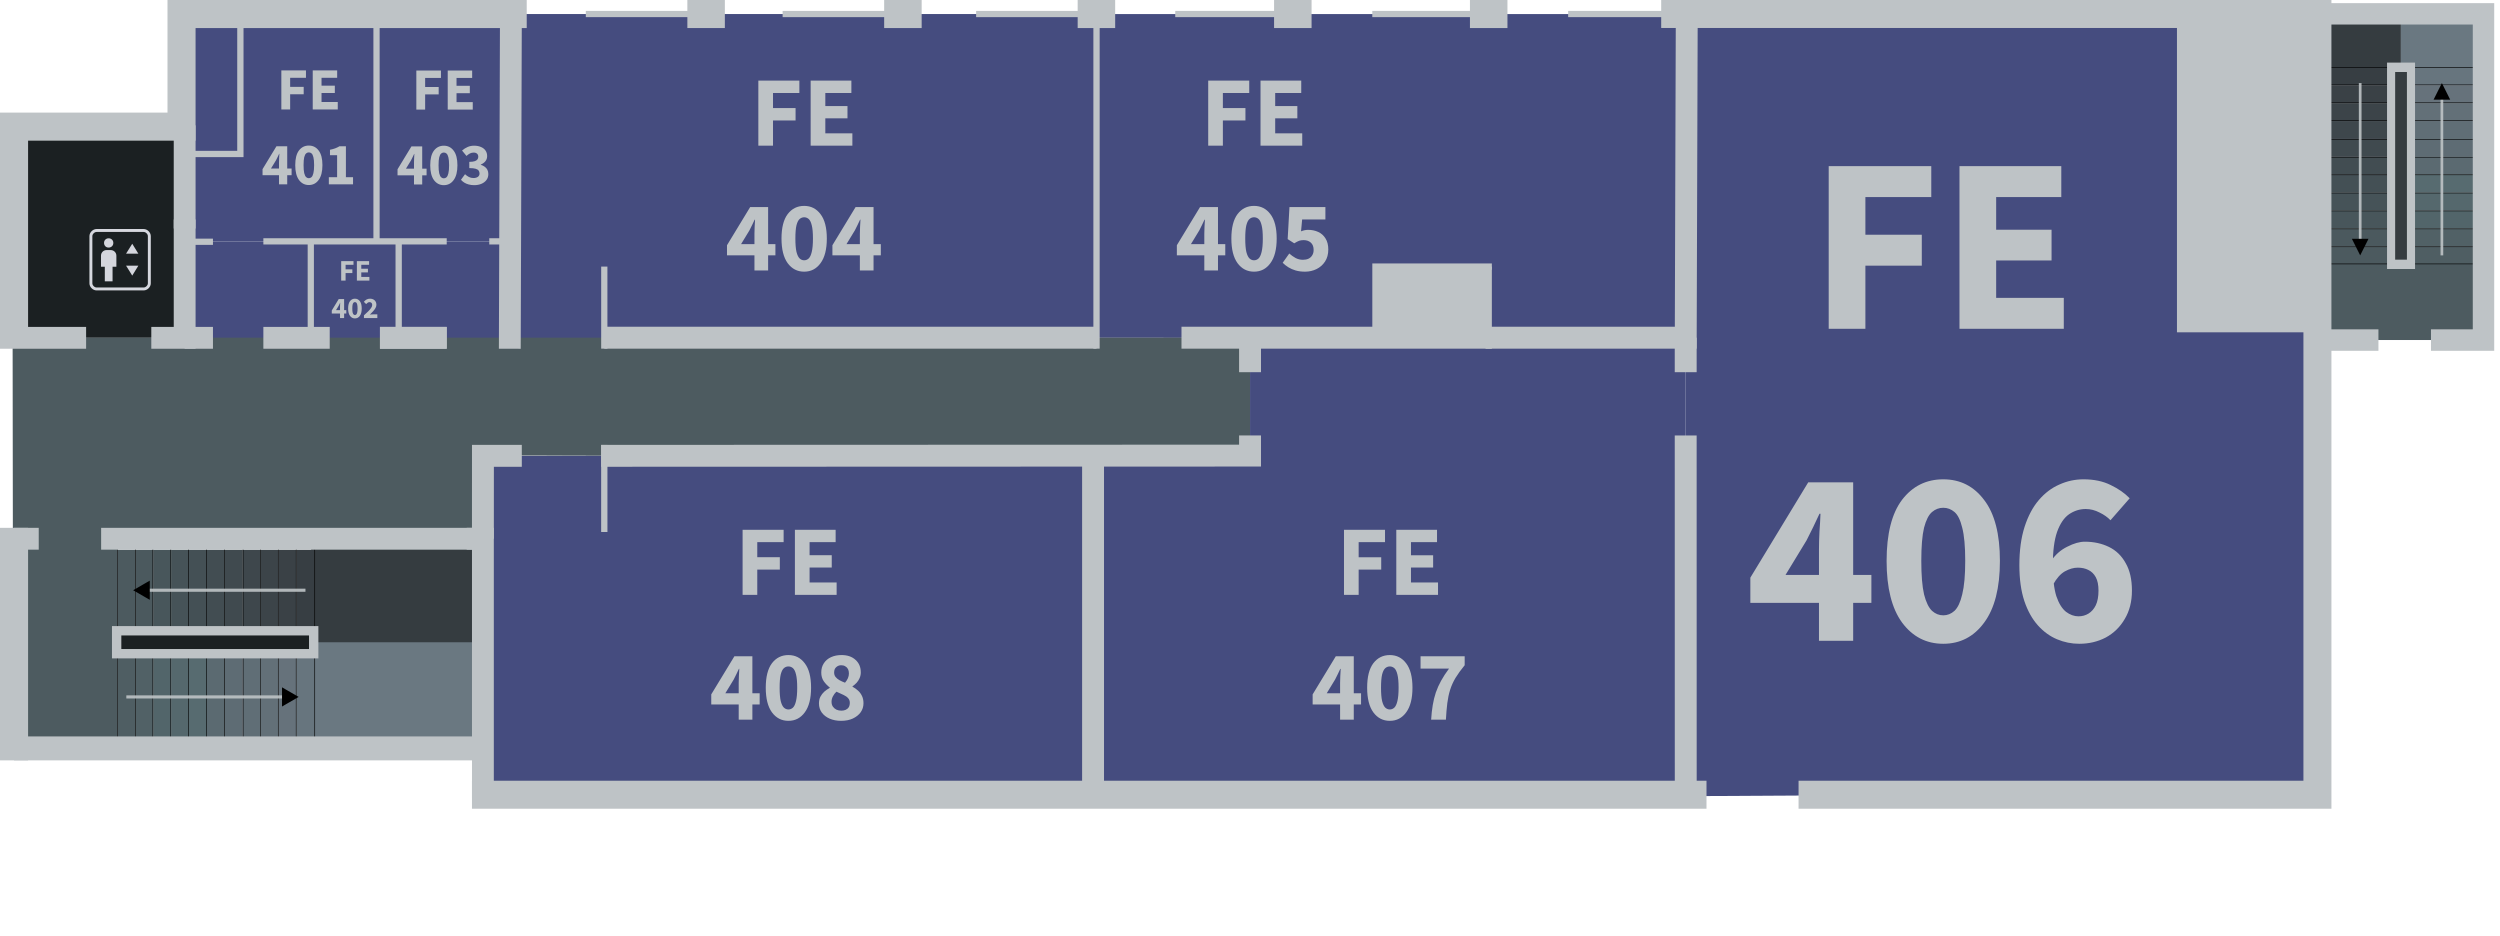 <svg xmlns="http://www.w3.org/2000/svg" xml:space="preserve" id="svg1" width="4007" height="1500" version="1.1" viewBox="0 0 4007 1500">
  <defs id="defs1">
    <linearGradient id="swatch446">
      <stop id="stop446" offset="0" style="stop-color:#4c5a5f;stop-opacity:1"/>
    </linearGradient>
    <marker id="Triangle" markerHeight="1" markerWidth="1" orient="auto-start-reverse" preserveAspectRatio="xMidYMid" refX="0" refY="0" style="overflow:visible" viewBox="0 0 1 1">
      <path id="path597" d="M 5.77,0 -2.88,5 V -5 Z" style="fill:context-stroke;fill-rule:evenodd;stroke:context-stroke;stroke-width:1pt" transform="scale(0.5)"/>
    </marker>
    <marker id="Triangle-7" markerHeight="1" markerWidth="1" orient="auto-start-reverse" preserveAspectRatio="xMidYMid" refX="0" refY="0" style="overflow:visible" viewBox="0 0 1 1">
      <path id="path597-1" d="M 5.77,0 -2.88,5 V -5 Z" style="fill:context-stroke;fill-rule:evenodd;stroke:context-stroke;stroke-width:1pt" transform="scale(0.5)"/>
    </marker>
    <marker id="Triangle-5" markerHeight="1" markerWidth="1" orient="auto-start-reverse" preserveAspectRatio="xMidYMid" refX="0" refY="0" style="overflow:visible" viewBox="0 0 1 1">
      <path id="path597-6" d="M 5.77,0 -2.88,5 V -5 Z" style="fill:context-stroke;fill-rule:evenodd;stroke:context-stroke;stroke-width:1pt" transform="scale(0.5)"/>
    </marker>
    <marker id="Triangle-7-4" markerHeight="1" markerWidth="1" orient="auto-start-reverse" preserveAspectRatio="xMidYMid" refX="0" refY="0" style="overflow:visible" viewBox="0 0 1 1">
      <path id="path597-1-8" d="M 5.77,0 -2.88,5 V -5 Z" style="fill:context-stroke;fill-rule:evenodd;stroke:context-stroke;stroke-width:1pt" transform="scale(0.5)"/>
    </marker>
    <marker id="Triangle-5-3" markerHeight="1" markerWidth="1" orient="auto-start-reverse" preserveAspectRatio="xMidYMid" refX="0" refY="0" style="overflow:visible" viewBox="0 0 1 1">
      <path id="path597-6-0" d="M 5.77,0 -2.88,5 V -5 Z" style="fill:context-stroke;fill-rule:evenodd;stroke:context-stroke;stroke-width:1pt" transform="scale(0.5)"/>
    </marker>
    <marker id="Triangle-7-4-0" markerHeight="1" markerWidth="1" orient="auto-start-reverse" preserveAspectRatio="xMidYMid" refX="0" refY="0" style="overflow:visible" viewBox="0 0 1 1">
      <path id="path597-1-8-4" d="M 5.77,0 -2.88,5 V -5 Z" style="fill:context-stroke;fill-rule:evenodd;stroke:context-stroke;stroke-width:1pt" transform="scale(0.5)"/>
    </marker>
    <marker id="Triangle-5-3-7" markerHeight="1" markerWidth="1" orient="auto-start-reverse" preserveAspectRatio="xMidYMid" refX="0" refY="0" style="overflow:visible" viewBox="0 0 1 1">
      <path id="path597-6-0-6" d="M 5.77,0 -2.88,5 V -5 Z" style="fill:context-stroke;fill-rule:evenodd;stroke:context-stroke;stroke-width:1pt" transform="scale(0.5)"/>
    </marker>
    <marker id="Triangle-7-4-0-5" markerHeight="1" markerWidth="1" orient="auto-start-reverse" preserveAspectRatio="xMidYMid" refX="0" refY="0" style="overflow:visible" viewBox="0 0 1 1">
      <path id="path597-1-8-4-1" d="M 5.77,0 -2.88,5 V -5 Z" style="fill:context-stroke;fill-rule:evenodd;stroke:context-stroke;stroke-width:1pt" transform="scale(0.5)"/>
    </marker>
    <marker id="Triangle-2" markerHeight="1" markerWidth="1" orient="auto-start-reverse" preserveAspectRatio="xMidYMid" refX="0" refY="0" style="overflow:visible" viewBox="0 0 1 1">
      <path id="path597-9" d="M 5.77,0 -2.88,5 V -5 Z" style="fill:context-stroke;fill-rule:evenodd;stroke:context-stroke;stroke-width:1pt" transform="scale(0.5)"/>
    </marker>
    <marker id="Triangle-7-3" markerHeight="1" markerWidth="1" orient="auto-start-reverse" preserveAspectRatio="xMidYMid" refX="0" refY="0" style="overflow:visible" viewBox="0 0 1 1">
      <path id="path597-1-1" d="M 5.77,0 -2.88,5 V -5 Z" style="fill:context-stroke;fill-rule:evenodd;stroke:context-stroke;stroke-width:1pt" transform="scale(0.5)"/>
    </marker>
    <marker id="Triangle-9" markerHeight="1" markerWidth="1" orient="auto-start-reverse" preserveAspectRatio="xMidYMid" refX="0" refY="0" style="overflow:visible" viewBox="0 0 1 1">
      <path id="path597-18" d="M 5.77,0 -2.88,5 V -5 Z" style="fill:context-stroke;fill-rule:evenodd;stroke:context-stroke;stroke-width:1pt" transform="scale(0.5)"/>
    </marker>
    <marker id="Triangle-7-2" markerHeight="1" markerWidth="1" orient="auto-start-reverse" preserveAspectRatio="xMidYMid" refX="0" refY="0" style="overflow:visible" viewBox="0 0 1 1">
      <path id="path597-1-80" d="M 5.77,0 -2.88,5 V -5 Z" style="fill:context-stroke;fill-rule:evenodd;stroke:context-stroke;stroke-width:1pt" transform="scale(0.5)"/>
    </marker>
    <marker id="Triangle-9-2" markerHeight="1" markerWidth="1" orient="auto-start-reverse" preserveAspectRatio="xMidYMid" refX="0" refY="0" style="overflow:visible" viewBox="0 0 1 1">
      <path id="path597-18-5" d="M 5.77,0 -2.88,5 V -5 Z" style="fill:context-stroke;fill-rule:evenodd;stroke:context-stroke;stroke-width:1pt" transform="scale(0.5)"/>
    </marker>
    <marker id="Triangle-7-2-5" markerHeight="1" markerWidth="1" orient="auto-start-reverse" preserveAspectRatio="xMidYMid" refX="0" refY="0" style="overflow:visible" viewBox="0 0 1 1">
      <path id="path597-1-80-1" d="M 5.77,0 -2.88,5 V -5 Z" style="fill:context-stroke;fill-rule:evenodd;stroke:context-stroke;stroke-width:1pt" transform="scale(0.5)"/>
    </marker>
  </defs>
  <g id="floor_4" style="display:inline" transform="translate(186,124)">
    <g id="rooms_4" style="display:inline" transform="matrix(0.984,0,0,0.984,654.526,1425.182)">
      <rect id="rect511" width="277.91" height="343.99" x="-831.31" y="-1368.11" fill="#1b2022"/>
      <rect id="rect512" width="279.84" height="173.84" x="-347.45" y="-696.84" fill="#353c40"/>
      <rect id="rect513" width="319.8" height="37.37" x="-663.2" y="-546.93" fill="#1b2022"/>
      <rect id="rect514" width="228.984" height="514.648" x="2696.831" y="-1556.041" fill="#bec3c6" style="stroke-width:1.021"/>
      <rect id="rect514-7" width="183.488" height="115.984" x="1387.192" y="-1140.151" fill="#bec3c6" style="display:inline;stroke-width:.434"/>
      <path id="path523" fill="#4d5b60" d="m 2925.58,-1153.43 h 265.424 v 132.9 H 2925.58 Z" style="stroke-width:.993"/>
      <path id="path526" fill="#454c7f" d="m -553.401,-1023.603 v -157.648 h 205.49 l -0.04,157.648 z" style="stroke-width:1.002"/>
      <path id="path528" fill="#454c7f" d="m -204.734,-1023.642 v -157.611 h 182.716 l -0.036,157.611 z" style="stroke-width:.944"/>
      <rect id="rect530" width="130.74" height="91.16" x="2925.83" y="-1551.56" fill="#353c40"/>
      <rect id="rect531" width="134.434" height="91.16" x="3056.57" y="-1551.11" fill="#6a7881" style="stroke-width:1.014"/>
      <path id="path532" fill="#6a7881" d="m -358.001,-510.059 v 154.7 h 290.4 v -172.89 h -275.81 v 18.69 z"/>
      <path id="FE408" fill="#454c7f" d="m -67.618,-273.939 1.337,-557.993 c 330.85,0.4 661.687,-3.339 992.524,-5.851 v 563.844" style="display:inline;stroke-width:69.534"/>
      <path id="FE407" fill="#454c7f" d="m 926.243,-273.939 965.381,-3.573 v -746.806 l -709.689,-0.017 v 192.071 H 926.243" style="display:inline;stroke-width:48.586"/>
      <path id="FE406" fill="#454c7f" d="m 1891.624,-277.512 1028.917,-5.962 v -754.75 h -223.674 v -513.327 l -805.243,-0.556" style="display:inline;stroke-width:96.426"/>
      <path id="FE405" fill="#454c7f" d="m 931.07,-1024.167 v -527.34 h 960.553 c -0.102,175.73 -0.311,351.459 0,527.188 l -320.944,0.152 v -115.984 h -183.489 l -0.956,116.311 z" style="display:inline;stroke-width:50.475"/>
      <rect id="FE404" width="953.829" height="527.976" x="-21.955" y="-1551.509" fill="#454c7f" style="display:inline;stroke-width:50.115"/>
      <path id="FE403" fill="#454c7f" d="m -241.39,-1181.251 v -369.862 h 219.37 v 369.862 z" style="display:inline"/>
      <path id="FE402" fill="#454c7f" d="m -347.949,-1023.603 v -157.65 h 143.215 l -0.028,157.65 z" style="display:inline;stroke-width:.836"/>
      <path id="FE401" fill="#454c7f" d="M -553.4,-1181.251 V -1551.56 l 312.01,0.45 v 369.859 z" style="display:inline"/>
      <path id="FE400" fill="#4d5b60" d="m -833.639,-1024.324 0.82,669.024 h 169.716 v -341.492 l 597.695,-0.41 v -135.285 l 240.226,0.41 1007.117,-0.205 v -192.054 l -1556.029,0.012" style="display:inline;stroke-width:40.995"/>
    </g>
    <g id="g581" style="display:inline" transform="matrix(0.984,0,0,0.984,-2895.33,902.652)">
      <g id="g141-1-3-9" style="display:inline" transform="translate(-0.856,4.092)">
        <g id="g139-6-0-9" transform="rotate(180,3105.908,87.763)">
          <rect id="rect21-8-1-5" width="132.121" height="29.179" x="-614.643" y="3390.203" style="font-variation-settings:&quot;wdth&quot;70,&quot;wght&quot;600;display:inline;fill:#4f5e63;fill-opacity:1;stroke-width:5.622;stroke-dasharray:none" transform="rotate(-90,-306.905,-153.915)"/>
          <rect id="rect11-3-2-9" width="132.121" height="29.179" x="-614.643" y="3098.413" style="font-variation-settings:&quot;wdth&quot;70,&quot;wght&quot;600;display:inline;fill:#67757e;fill-opacity:1;stroke-width:5.622;stroke-dasharray:none" transform="rotate(-90,-306.905,-153.915)"/>
          <rect id="rect12-1-9-2" width="132.121" height="29.179" x="-614.643" y="3127.592" style="font-variation-settings:&quot;wdth&quot;70,&quot;wght&quot;600;display:inline;fill:#66727b;fill-opacity:1;stroke-width:5.622;stroke-dasharray:none" transform="rotate(-90,-306.905,-153.915)"/>
          <rect id="rect13-4-0-6" width="132.121" height="29.179" x="-614.643" y="3156.771" style="font-variation-settings:&quot;wdth&quot;70,&quot;wght&quot;600;display:inline;fill:#637078;fill-opacity:1;stroke-width:5.622;stroke-dasharray:none" transform="rotate(-90,-306.905,-153.915)"/>
          <rect id="rect14-8-3-5" width="132.121" height="29.179" x="-614.643" y="3185.95" style="font-variation-settings:&quot;wdth&quot;70,&quot;wght&quot;600;display:inline;fill:#606e76;fill-opacity:1;stroke-width:5.622;stroke-dasharray:none" transform="rotate(-90,-306.905,-153.915)"/>
          <rect id="rect15-4-8-3" width="132.121" height="29.179" x="-614.643" y="3215.129" style="font-variation-settings:&quot;wdth&quot;70,&quot;wght&quot;600;display:inline;fill:#5e6c74;fill-opacity:1;stroke-width:5.622;stroke-dasharray:none" transform="rotate(-90,-306.905,-153.915)"/>
          <rect id="rect16-9-8-2" width="132.121" height="29.179" x="-614.643" y="3244.308" style="font-variation-settings:&quot;wdth&quot;70,&quot;wght&quot;600;display:inline;fill:#5b6a71;fill-opacity:1;stroke-width:5.622;stroke-dasharray:none" transform="rotate(-90,-306.905,-153.915)"/>
          <rect id="rect17-2-5-4" width="132.121" height="29.179" x="-614.643" y="3273.487" style="font-variation-settings:&quot;wdth&quot;70,&quot;wght&quot;600;display:inline;fill:#576b70;fill-opacity:1;stroke-width:5.622;stroke-dasharray:none" transform="rotate(-90,-306.905,-153.915)"/>
          <rect id="rect18-0-7-4" width="132.121" height="29.179" x="-614.643" y="3302.666" style="font-variation-settings:&quot;wdth&quot;70,&quot;wght&quot;600;display:inline;fill:#55686d;fill-opacity:1;stroke-width:5.622;stroke-dasharray:none" transform="rotate(-90,-306.905,-153.915)"/>
          <rect id="rect19-7-7-4" width="132.121" height="29.179" x="-614.643" y="3331.845" style="font-variation-settings:&quot;wdth&quot;70,&quot;wght&quot;600;display:inline;fill:#52656a;fill-opacity:1;stroke-width:5.622;stroke-dasharray:none" transform="rotate(-90,-306.905,-153.915)"/>
          <rect id="rect20-0-0-2" width="132.121" height="29.179" x="-614.643" y="3361.024" style="font-variation-settings:&quot;wdth&quot;70,&quot;wght&quot;600;display:inline;fill:#516166;fill-opacity:1;stroke-width:5.622;stroke-dasharray:none" transform="rotate(-90,-306.905,-153.915)"/>
          <rect id="rect1137-0-9-7-93-9-9-6-2-8-6-8-7" width="139.289" height="1.016" x="-160.991" y="2945.423" style="font-variation-settings:&quot;wdth&quot;70,&quot;wght&quot;600;display:inline;fill:#000;fill-opacity:1;stroke-width:1.077;stroke-dasharray:none" transform="rotate(90,3018.145,3193.671)"/>
          <rect id="rect1137-0-9-7-93-9-9-6-2-8-9-0-9-9" width="139.289" height="1.016" x="-160.991" y="2974.602" style="font-variation-settings:&quot;wdth&quot;70,&quot;wght&quot;600;display:inline;fill:#000;fill-opacity:1;stroke-width:1.077;stroke-dasharray:none" transform="rotate(90,3018.145,3193.671)"/>
          <rect id="rect1137-0-9-7-93-9-9-6-2-8-9-7-7-3-2" width="139.289" height="1.016" x="18.118" y="-3209.05" style="font-variation-settings:&quot;wdth&quot;70,&quot;wght&quot;600;display:inline;fill:#000;fill-opacity:1;stroke-width:1.077;stroke-dasharray:none" transform="rotate(90)"/>
          <rect id="rect1137-0-9-7-93-9-9-6-2-8-9-7-0-0-0-3" width="139.289" height="1.016" x="14.534" y="-3179.871" style="font-variation-settings:&quot;wdth&quot;70,&quot;wght&quot;600;display:inline;fill:#000;fill-opacity:1;stroke-width:1.077;stroke-dasharray:none" transform="rotate(90)"/>
          <rect id="rect1137-0-9-7-93-9-9-6-2-8-9-7-0-5-5-7-7" width="139.289" height="1.016" x="18.118" y="-3150.692" style="font-variation-settings:&quot;wdth&quot;70,&quot;wght&quot;600;display:inline;fill:#000;fill-opacity:1;stroke-width:1.077;stroke-dasharray:none" transform="rotate(90)"/>
          <rect id="rect1137-0-9-7-93-9-9-6-2-8-9-7-0-5-7-67-4-3" width="139.289" height="1.016" x="14.534" y="-3121.513" style="font-variation-settings:&quot;wdth&quot;70,&quot;wght&quot;600;display:inline;fill:#000;fill-opacity:1;stroke-width:1.077;stroke-dasharray:none" transform="rotate(90)"/>
          <rect id="rect1137-0-9-7-93-9-9-6-2-8-9-7-0-5-7-5-3-7-1" width="139.289" height="1.016" x="14.534" y="-3092.334" style="font-variation-settings:&quot;wdth&quot;70,&quot;wght&quot;600;display:inline;fill:#000;fill-opacity:1;stroke-width:1.077;stroke-dasharray:none" transform="rotate(90)"/>
          <rect id="rect1137-0-9-7-93-9-9-6-2-8-9-7-0-5-7-5-2-8-8-5" width="139.289" height="1.016" x="18.118" y="-3062.139" style="font-variation-settings:&quot;wdth&quot;70,&quot;wght&quot;600;display:inline;fill:#000;fill-opacity:1;stroke-width:1.077;stroke-dasharray:none" transform="rotate(90)"/>
          <rect id="rect1137-0-9-7-93-9-9-6-2-8-9-7-0-5-7-5-2-2-4-3-7" width="139.289" height="1.016" x="18.118" y="-3033.976" style="font-variation-settings:&quot;wdth&quot;70,&quot;wght&quot;600;display:inline;fill:#000;fill-opacity:1;stroke-width:1.077;stroke-dasharray:none" transform="rotate(90)"/>
          <rect id="rect1137-0-9-7-93-9-9-6-2-8-9-7-0-5-7-5-2-2-1-9-7-8" width="139.289" height="1.016" x="14.534" y="-3004.797" style="font-variation-settings:&quot;wdth&quot;70,&quot;wght&quot;600;display:inline;fill:#000;fill-opacity:1;stroke-width:1.077;stroke-dasharray:none" transform="rotate(90)"/>
          <rect id="rect1137-0-9-7-93-9-9-6-2-8-9-7-0-5-7-5-2-2-1-6-2-1-5" width="139.289" height="1.016" x="18.118" y="-2975.618" style="font-variation-settings:&quot;wdth&quot;70,&quot;wght&quot;600;display:inline;fill:#000;fill-opacity:1;stroke-width:1.077;stroke-dasharray:none" transform="rotate(90)"/>
          <rect id="rect1137-0-9-7-93-9-9-6-2-8-9-7-0-5-7-5-2-2-1-6-0-6-0-8" width="139.289" height="1.016" x="18.118" y="-2945.423" style="font-variation-settings:&quot;wdth&quot;70,&quot;wght&quot;600;display:inline;fill:#000;fill-opacity:1;stroke-width:1.077;stroke-dasharray:none" transform="rotate(90)"/>
        </g>
        <g id="g139-8-5-0-3" style="display:inline" transform="rotate(180,3105.907,0.865)">
          <rect id="rect21-3-7-8-2" width="132.121" height="29.179" x="-614.643" y="3390.203" style="font-variation-settings:&quot;wdth&quot;70,&quot;wght&quot;600;display:inline;fill:#4c5a5f;fill-opacity:1;stroke-width:5.622;stroke-dasharray:none" transform="rotate(-90,-306.905,-153.915)"/>
          <rect id="rect11-2-7-3-4" width="132.121" height="29.179" x="-614.643" y="3098.413" style="font-variation-settings:&quot;wdth&quot;70,&quot;wght&quot;600;display:inline;fill:#373e43;fill-opacity:1;stroke-width:5.622;stroke-dasharray:none" transform="rotate(-90,-306.905,-153.915)"/>
          <rect id="rect12-3-4-4-1" width="132.121" height="29.179" x="-614.643" y="3127.592" style="font-variation-settings:&quot;wdth&quot;70,&quot;wght&quot;600;display:inline;fill:#3a4146;fill-opacity:1;stroke-width:5.622;stroke-dasharray:none" transform="rotate(-90,-306.905,-153.915)"/>
          <rect id="rect13-8-5-5-1" width="132.121" height="29.179" x="-614.643" y="3156.771" style="font-variation-settings:&quot;wdth&quot;70,&quot;wght&quot;600;display:inline;fill:#3c4449;fill-opacity:1;stroke-width:5.622;stroke-dasharray:none" transform="rotate(-90,-306.905,-153.915)"/>
          <rect id="rect14-2-7-0-5" width="132.121" height="29.179" x="-614.643" y="3185.95" style="font-variation-settings:&quot;wdth&quot;70,&quot;wght&quot;600;display:inline;fill:#3e474c;fill-opacity:1;stroke-width:5.622;stroke-dasharray:none" transform="rotate(-90,-306.905,-153.915)"/>
          <rect id="rect15-6-9-1-9" width="132.121" height="29.179" x="-614.643" y="3215.129" style="font-variation-settings:&quot;wdth&quot;70,&quot;wght&quot;600;display:inline;fill:#404a4f;fill-opacity:1;stroke-width:5.622;stroke-dasharray:none" transform="rotate(-90,-306.905,-153.915)"/>
          <rect id="rect16-4-8-4-5" width="132.121" height="29.179" x="-614.643" y="3244.308" style="font-variation-settings:&quot;wdth&quot;70,&quot;wght&quot;600;display:inline;fill:#424d52;fill-opacity:1;stroke-width:5.622;stroke-dasharray:none" transform="rotate(-90,-306.905,-153.915)"/>
          <rect id="rect17-1-3-5-1" width="132.121" height="29.179" x="-614.643" y="3273.487" style="font-variation-settings:&quot;wdth&quot;70,&quot;wght&quot;600;display:inline;fill:#445055;fill-opacity:1;stroke-width:5.622;stroke-dasharray:none" transform="rotate(-90,-306.905,-153.915)"/>
          <rect id="rect18-3-0-6-0" width="132.121" height="29.179" x="-614.643" y="3302.666" style="font-variation-settings:&quot;wdth&quot;70,&quot;wght&quot;600;display:inline;fill:#465358;fill-opacity:1;stroke-width:5.622;stroke-dasharray:none" transform="rotate(-90,-306.905,-153.915)"/>
          <rect id="rect19-3-2-2-6" width="132.121" height="29.179" x="-614.643" y="3331.845" style="font-variation-settings:&quot;wdth&quot;70,&quot;wght&quot;600;display:inline;fill:#48565b;fill-opacity:1;stroke-width:5.622;stroke-dasharray:none" transform="rotate(-90,-306.905,-153.915)"/>
          <rect id="rect20-3-2-0-4" width="132.121" height="29.179" x="-614.643" y="3361.024" style="font-variation-settings:&quot;wdth&quot;70,&quot;wght&quot;600;display:inline;fill:#4b595e;fill-opacity:1;stroke-width:5.622;stroke-dasharray:none" transform="rotate(-90,-306.905,-153.915)"/>
          <rect id="rect1137-0-9-7-93-9-9-6-2-8-0-3-3-5" width="139.289" height="1.016" x="18.118" y="-3266.392" style="font-variation-settings:&quot;wdth&quot;70,&quot;wght&quot;600;display:inline;fill:#000;fill-opacity:1;stroke-width:1.077;stroke-dasharray:none" transform="rotate(90)"/>
          <rect id="rect1137-0-9-7-93-9-9-6-2-8-9-5-6-5-3" width="139.289" height="1.016" x="18.118" y="-3237.213" style="font-variation-settings:&quot;wdth&quot;70,&quot;wght&quot;600;display:inline;fill:#000;fill-opacity:1;stroke-width:1.077;stroke-dasharray:none" transform="rotate(90)"/>
          <rect id="rect1137-0-9-7-93-9-9-6-2-8-9-7-3-7-6-0" width="139.289" height="1.016" x="21.703" y="-3209.05" style="font-variation-settings:&quot;wdth&quot;70,&quot;wght&quot;600;display:inline;fill:#000;fill-opacity:1;stroke-width:1.077;stroke-dasharray:none" transform="rotate(90)"/>
          <rect id="rect1137-0-9-7-93-9-9-6-2-8-9-7-0-1-1-6-8" width="139.289" height="1.016" x="18.118" y="-3179.871" style="font-variation-settings:&quot;wdth&quot;70,&quot;wght&quot;600;display:inline;fill:#000;fill-opacity:1;stroke-width:1.077;stroke-dasharray:none" transform="rotate(90)"/>
          <rect id="rect1137-0-9-7-93-9-9-6-2-8-9-7-0-5-0-5-6-9" width="139.289" height="1.016" x="21.703" y="-3150.692" style="font-variation-settings:&quot;wdth&quot;70,&quot;wght&quot;600;display:inline;fill:#000;fill-opacity:1;stroke-width:1.077;stroke-dasharray:none" transform="rotate(90)"/>
          <rect id="rect1137-0-9-7-93-9-9-6-2-8-9-7-0-5-7-6-5-7-1" width="139.289" height="1.016" x="18.118" y="-3121.513" style="font-variation-settings:&quot;wdth&quot;70,&quot;wght&quot;600;display:inline;fill:#000;fill-opacity:1;stroke-width:1.077;stroke-dasharray:none" transform="rotate(90)"/>
          <rect id="rect1137-0-9-7-93-9-9-6-2-8-9-7-0-5-7-5-7-4-6-3" width="139.289" height="1.016" x="18.118" y="-3092.334" style="font-variation-settings:&quot;wdth&quot;70,&quot;wght&quot;600;display:inline;fill:#000;fill-opacity:1;stroke-width:1.077;stroke-dasharray:none" transform="rotate(90)"/>
          <rect id="rect1137-0-9-7-93-9-9-6-2-8-9-7-0-5-7-5-2-5-0-7-4" width="139.289" height="1.016" x="21.703" y="-3062.139" style="font-variation-settings:&quot;wdth&quot;70,&quot;wght&quot;600;display:inline;fill:#000;fill-opacity:1;stroke-width:1.077;stroke-dasharray:none" transform="rotate(90)"/>
          <rect id="rect1137-0-9-7-93-9-9-6-2-8-9-7-0-5-7-5-2-2-0-2-7-7" width="139.289" height="1.016" x="21.703" y="-3033.976" style="font-variation-settings:&quot;wdth&quot;70,&quot;wght&quot;600;display:inline;fill:#000;fill-opacity:1;stroke-width:1.077;stroke-dasharray:none" transform="rotate(90)"/>
          <rect id="rect1137-0-9-7-93-9-9-6-2-8-9-7-0-5-7-5-2-2-1-0-6-1-4" width="139.289" height="1.016" x="18.118" y="-3004.797" style="font-variation-settings:&quot;wdth&quot;70,&quot;wght&quot;600;display:inline;fill:#000;fill-opacity:1;stroke-width:1.077;stroke-dasharray:none" transform="rotate(90)"/>
          <rect id="rect1137-0-9-7-93-9-9-6-2-8-9-7-0-5-7-5-2-2-1-6-4-0-9-6" width="139.289" height="1.016" x="21.702" y="-2975.618" style="font-variation-settings:&quot;wdth&quot;70,&quot;wght&quot;600;display:inline;fill:#000;fill-opacity:1;stroke-width:1.077;stroke-dasharray:none" transform="rotate(90)"/>
          <rect id="rect1137-0-9-7-93-9-9-6-2-8-9-7-0-5-7-5-2-2-1-6-0-5-6-1-3" width="139.289" height="1.016" x="21.702" y="-2945.423" style="font-variation-settings:&quot;wdth&quot;70,&quot;wght&quot;600;display:inline;fill:#000;fill-opacity:1;stroke-width:1.077;stroke-dasharray:none" transform="rotate(90)"/>
        </g>
        <path id="path44-1-6-6" d="m 2960.013,87.763 262.611,6e-5" style="font-variation-settings:&quot;wdth&quot;70,&quot;wght&quot;600;display:inline;opacity:.9;fill:none;fill-opacity:1;stroke:#bec3c6;stroke-width:5.082;stroke-dasharray:none;stroke-opacity:1;marker-end:url(#Triangle-5-3-7)"/>
        <path id="path44-4-1-2-5" d="M 3251.802,-86.033 H 2989.191" style="font-variation-settings:&quot;wdth&quot;70,&quot;wght&quot;600;display:inline;opacity:.9;fill:none;fill-opacity:1;stroke:#bec3c6;stroke-width:5.082;stroke-dasharray:none;stroke-opacity:1;marker-end:url(#Triangle-7-4-0-5)"/>
      </g>
      <g id="g163-84-1" style="display:inline" transform="matrix(0,-1,0.867,0,6665.458,2332.664)">
        <g id="g151-8-5" style="display:inline" transform="rotate(180,3105.908,87.763)">
          <rect id="rect141-6-1" width="132.121" height="29.179" x="-614.643" y="3390.203" style="font-variation-settings:&quot;wdth&quot;70,&quot;wght&quot;600;display:inline;fill:#4f5e63;fill-opacity:1;stroke-width:5.622;stroke-dasharray:none" transform="rotate(-90,-306.905,-153.915)"/>
          <rect id="rect142-0-7" width="132.121" height="29.179" x="-614.643" y="3098.413" style="font-variation-settings:&quot;wdth&quot;70,&quot;wght&quot;600;display:inline;fill:#67757e;fill-opacity:1;stroke-width:5.622;stroke-dasharray:none" transform="rotate(-90,-306.905,-153.915)"/>
          <rect id="rect143-9-6" width="132.121" height="29.179" x="-614.643" y="3127.592" style="font-variation-settings:&quot;wdth&quot;70,&quot;wght&quot;600;display:inline;fill:#66727b;fill-opacity:1;stroke-width:5.622;stroke-dasharray:none" transform="rotate(-90,-306.905,-153.915)"/>
          <rect id="rect144-3-0" width="132.121" height="29.179" x="-614.643" y="3156.771" style="font-variation-settings:&quot;wdth&quot;70,&quot;wght&quot;600;display:inline;fill:#637078;fill-opacity:1;stroke-width:5.622;stroke-dasharray:none" transform="rotate(-90,-306.905,-153.915)"/>
          <rect id="rect145-0-0" width="132.121" height="29.179" x="-614.643" y="3185.95" style="font-variation-settings:&quot;wdth&quot;70,&quot;wght&quot;600;display:inline;fill:#606e76;fill-opacity:1;stroke-width:5.622;stroke-dasharray:none" transform="rotate(-90,-306.905,-153.915)"/>
          <rect id="rect146-0-2" width="132.121" height="29.179" x="-614.643" y="3215.129" style="font-variation-settings:&quot;wdth&quot;70,&quot;wght&quot;600;display:inline;fill:#5e6c74;fill-opacity:1;stroke-width:5.622;stroke-dasharray:none" transform="rotate(-90,-306.905,-153.915)"/>
          <rect id="rect147-87-4" width="132.121" height="29.179" x="-614.643" y="3244.308" style="font-variation-settings:&quot;wdth&quot;70,&quot;wght&quot;600;display:inline;fill:#5b6a71;fill-opacity:1;stroke-width:5.622;stroke-dasharray:none" transform="rotate(-90,-306.905,-153.915)"/>
          <rect id="rect148-6-3" width="132.121" height="29.179" x="-614.643" y="3273.487" style="font-variation-settings:&quot;wdth&quot;70,&quot;wght&quot;600;display:inline;fill:#576b70;fill-opacity:1;stroke-width:5.622;stroke-dasharray:none" transform="rotate(-90,-306.905,-153.915)"/>
          <rect id="rect149-3-3" width="132.121" height="29.179" x="-614.643" y="3302.666" style="font-variation-settings:&quot;wdth&quot;70,&quot;wght&quot;600;display:inline;fill:#55686d;fill-opacity:1;stroke-width:5.622;stroke-dasharray:none" transform="rotate(-90,-306.905,-153.915)"/>
          <rect id="rect150-5-6" width="132.121" height="29.179" x="-614.643" y="3331.845" style="font-variation-settings:&quot;wdth&quot;70,&quot;wght&quot;600;display:inline;fill:#52656a;fill-opacity:1;stroke-width:5.622;stroke-dasharray:none" transform="rotate(-90,-306.905,-153.915)"/>
          <rect id="rect151-6-2" width="132.121" height="29.179" x="-614.643" y="3361.024" style="font-variation-settings:&quot;wdth&quot;70,&quot;wght&quot;600;display:inline;fill:#516166;fill-opacity:1;stroke-width:5.622;stroke-dasharray:none" transform="rotate(-90,-306.905,-153.915)"/>
          <rect id="rect1137-0-9-7-93-9-9-6-2-8-9-7-0-5-7-5-2-2-1-6-0-8-5-8" width="131.985" height="1.016" x="-153.688" y="2973.586" style="font-variation-settings:&quot;wdth&quot;70,&quot;wght&quot;600;display:inline;fill:#000;fill-opacity:1;stroke-width:1.049;stroke-dasharray:none" transform="rotate(-90)"/>
          <rect id="rect1137-0-9-7-93-9-9-6-2-8-9-7-0-5-7-5-2-2-1-6-0-8-9-8-2" width="131.985" height="1.016" x="-153.688" y="2945.423" style="font-variation-settings:&quot;wdth&quot;70,&quot;wght&quot;600;display:inline;fill:#000;fill-opacity:1;stroke-width:1.049;stroke-dasharray:none" transform="rotate(-90)"/>
          <rect id="rect1137-0-9-7-93-9-9-6-2-8-9-7-0-5-7-5-2-2-1-6-0-8-9-4-3-3" width="131.985" height="1.016" x="-153.688" y="3002.765" style="font-variation-settings:&quot;wdth&quot;70,&quot;wght&quot;600;display:inline;fill:#000;fill-opacity:1;stroke-width:1.049;stroke-dasharray:none" transform="rotate(-90)"/>
          <rect id="rect1137-0-9-7-93-9-9-6-2-8-9-7-0-5-7-5-2-2-1-6-0-8-9-4-8-9-4" width="131.985" height="1.016" x="-153.688" y="3031.944" style="font-variation-settings:&quot;wdth&quot;70,&quot;wght&quot;600;display:inline;fill:#000;fill-opacity:1;stroke-width:1.049;stroke-dasharray:none" transform="rotate(-90)"/>
          <rect id="rect1137-0-9-7-93-9-9-6-2-8-9-7-0-5-7-5-2-2-1-6-0-8-9-4-8-5-4-3" width="131.985" height="1.016" x="-153.688" y="3062.139" style="font-variation-settings:&quot;wdth&quot;70,&quot;wght&quot;600;display:inline;fill:#000;fill-opacity:1;stroke-width:1.049;stroke-dasharray:none" transform="rotate(-90)"/>
          <rect id="rect1137-0-9-7-93-9-9-6-2-8-9-7-0-5-7-5-2-2-1-6-0-8-9-4-8-5-9-83-4" width="131.985" height="1.016" x="-153.688" y="3091.318" style="font-variation-settings:&quot;wdth&quot;70,&quot;wght&quot;600;display:inline;fill:#000;fill-opacity:1;stroke-width:1.049;stroke-dasharray:none" transform="rotate(-90)"/>
          <rect id="rect1137-0-9-7-93-9-9-6-2-8-9-7-0-5-7-5-2-2-1-6-0-8-9-4-8-5-9-7-97-3" width="131.985" height="1.016" x="-153.688" y="3119.989" style="font-variation-settings:&quot;wdth&quot;70,&quot;wght&quot;600;display:inline;fill:#000;fill-opacity:1;stroke-width:1.049;stroke-dasharray:none" transform="rotate(-90)"/>
          <rect id="rect1137-0-9-7-93-9-9-6-2-8-9-7-0-5-7-5-2-2-1-6-0-8-9-4-8-5-9-7-7-64-6" width="131.985" height="1.016" x="-153.688" y="3149.676" style="font-variation-settings:&quot;wdth&quot;70,&quot;wght&quot;600;display:inline;fill:#000;fill-opacity:1;stroke-width:1.049;stroke-dasharray:none" transform="rotate(-90)"/>
          <rect id="rect1137-0-9-7-93-9-9-6-2-8-9-7-0-5-7-5-2-2-1-6-0-8-9-4-8-5-9-7-7-0-5-8" width="131.985" height="1.016" x="-153.688" y="3178.855" style="font-variation-settings:&quot;wdth&quot;70,&quot;wght&quot;600;display:inline;fill:#000;fill-opacity:1;stroke-width:1.049;stroke-dasharray:none" transform="rotate(-90)"/>
          <rect id="rect1137-0-9-7-93-9-9-6-2-8-9-7-0-5-7-5-2-2-1-6-0-8-9-4-8-5-9-7-7-0-7-8-4" width="131.985" height="1.016" x="-153.688" y="3208.034" style="font-variation-settings:&quot;wdth&quot;70,&quot;wght&quot;600;display:inline;fill:#000;fill-opacity:1;stroke-width:1.049;stroke-dasharray:none" transform="rotate(-90)"/>
          <rect id="rect1137-0-9-7-93-9-9-6-2-8-9-7-0-5-7-5-2-2-1-6-0-8-9-4-8-5-9-7-7-0-7-2-6-7" width="131.985" height="1.016" x="-153.688" y="3237.213" style="font-variation-settings:&quot;wdth&quot;70,&quot;wght&quot;600;display:inline;fill:#000;fill-opacity:1;stroke-width:1.049;stroke-dasharray:none" transform="rotate(-90)"/>
          <rect id="rect1137-0-9-7-93-9-9-6-2-8-9-7-0-5-7-5-2-2-1-6-0-8-9-4-8-5-9-7-7-0-7-2-9-4-1-3" width="131.985" height="1.016" x="-154.801" y="3265.184" style="font-variation-settings:&quot;wdth&quot;70,&quot;wght&quot;600;display:inline;fill:#000;fill-opacity:1;stroke-width:1.049;stroke-dasharray:none" transform="rotate(-90)"/>
        </g>
        <g id="g162-55-9" style="display:inline" transform="rotate(180,3105.907,0.865)">
          <rect id="rect165-1-8" width="0.79" height="7.83" x="74.142" y="220.256" style="display:inline;fill:#353c40;fill-opacity:1;stroke:none;stroke-width:1;stroke-dasharray:none;stroke-opacity:1" transform="matrix(0,-47.285,40.994,0,-6083.803,3527.502)"/>
          <rect id="rect152-9-0" width="132.121" height="29.179" x="-614.643" y="3390.203" style="font-variation-settings:&quot;wdth&quot;70,&quot;wght&quot;600;display:inline;fill:#4c5a5f;fill-opacity:1;stroke-width:5.622;stroke-dasharray:none" transform="rotate(-90,-306.905,-153.915)"/>
          <rect id="rect153-6-0" width="132.121" height="29.179" x="-614.643" y="3098.413" style="font-variation-settings:&quot;wdth&quot;70,&quot;wght&quot;600;display:inline;fill:#373e43;fill-opacity:1;stroke-width:5.622;stroke-dasharray:none" transform="rotate(-90,-306.905,-153.915)"/>
          <rect id="rect154-4-8" width="132.121" height="29.179" x="-614.643" y="3127.592" style="font-variation-settings:&quot;wdth&quot;70,&quot;wght&quot;600;display:inline;fill:#3a4146;fill-opacity:1;stroke-width:5.622;stroke-dasharray:none" transform="rotate(-90,-306.905,-153.915)"/>
          <rect id="rect155-5-8" width="132.121" height="29.179" x="-614.643" y="3156.771" style="font-variation-settings:&quot;wdth&quot;70,&quot;wght&quot;600;display:inline;fill:#3c4449;fill-opacity:1;stroke-width:5.622;stroke-dasharray:none" transform="rotate(-90,-306.905,-153.915)"/>
          <rect id="rect156-4-0" width="132.121" height="29.179" x="-614.643" y="3185.95" style="font-variation-settings:&quot;wdth&quot;70,&quot;wght&quot;600;display:inline;fill:#3e474c;fill-opacity:1;stroke-width:5.622;stroke-dasharray:none" transform="rotate(-90,-306.905,-153.915)"/>
          <rect id="rect157-2-5" width="132.121" height="29.179" x="-614.643" y="3215.129" style="font-variation-settings:&quot;wdth&quot;70,&quot;wght&quot;600;display:inline;fill:#404a4f;fill-opacity:1;stroke-width:5.622;stroke-dasharray:none" transform="rotate(-90,-306.905,-153.915)"/>
          <rect id="rect158-5-1" width="132.121" height="29.179" x="-614.643" y="3244.308" style="font-variation-settings:&quot;wdth&quot;70,&quot;wght&quot;600;display:inline;fill:#424d52;fill-opacity:1;stroke-width:5.622;stroke-dasharray:none" transform="rotate(-90,-306.905,-153.915)"/>
          <rect id="rect159-3-4" width="132.121" height="29.179" x="-614.643" y="3273.487" style="font-variation-settings:&quot;wdth&quot;70,&quot;wght&quot;600;display:inline;fill:#445055;fill-opacity:1;stroke-width:5.622;stroke-dasharray:none" transform="rotate(-90,-306.905,-153.915)"/>
          <rect id="rect160-26-3" width="132.121" height="29.179" x="-614.643" y="3302.666" style="font-variation-settings:&quot;wdth&quot;70,&quot;wght&quot;600;display:inline;fill:#465358;fill-opacity:1;stroke-width:5.622;stroke-dasharray:none" transform="rotate(-90,-306.905,-153.915)"/>
          <rect id="rect161-8-6" width="132.121" height="29.179" x="-614.643" y="3331.845" style="font-variation-settings:&quot;wdth&quot;70,&quot;wght&quot;600;display:inline;fill:#48565b;fill-opacity:1;stroke-width:5.622;stroke-dasharray:none" transform="rotate(-90,-306.905,-153.915)"/>
          <rect id="rect162-2-3" width="132.121" height="29.179" x="-614.643" y="3361.024" style="font-variation-settings:&quot;wdth&quot;70,&quot;wght&quot;600;display:inline;fill:#4b595e;fill-opacity:1;stroke-width:5.622;stroke-dasharray:none" transform="rotate(-90,-306.905,-153.915)"/>
          <rect id="rect1137-0-9-7-93-9-9-6-2-8-9-7-0-5-7-5-2-2-1-6-0-8-0-6-9" width="115.902" height="1.016" x="-137.605" y="2973.586" style="font-variation-settings:&quot;wdth&quot;70,&quot;wght&quot;600;display:inline;fill:#000;fill-opacity:1;stroke-width:.983;stroke-dasharray:none" transform="rotate(-90)"/>
          <rect id="rect1137-0-9-7-93-9-9-6-2-8-9-7-0-5-7-5-2-2-1-6-0-8-9-7-6-2" width="115.902" height="1.016" x="-137.605" y="2945.423" style="font-variation-settings:&quot;wdth&quot;70,&quot;wght&quot;600;display:inline;fill:#000;fill-opacity:1;stroke-width:.983;stroke-dasharray:none" transform="rotate(-90)"/>
          <rect id="rect1137-0-9-7-93-9-9-6-2-8-9-7-0-5-7-5-2-2-1-6-0-8-9-4-7-39-1" width="115.902" height="1.016" x="-137.605" y="3002.765" style="font-variation-settings:&quot;wdth&quot;70,&quot;wght&quot;600;display:inline;fill:#000;fill-opacity:1;stroke-width:.983;stroke-dasharray:none" transform="rotate(-90)"/>
          <rect id="rect1137-0-9-7-93-9-9-6-2-8-9-7-0-5-7-5-2-2-1-6-0-8-9-4-8-4-4-9" width="115.902" height="1.016" x="-137.605" y="3031.944" style="font-variation-settings:&quot;wdth&quot;70,&quot;wght&quot;600;display:inline;fill:#000;fill-opacity:1;stroke-width:.983;stroke-dasharray:none" transform="rotate(-90)"/>
          <rect id="rect1137-0-9-7-93-9-9-6-2-8-9-7-0-5-7-5-2-2-1-6-0-8-9-4-8-5-3-5-8" width="115.902" height="1.016" x="-137.605" y="3062.139" style="font-variation-settings:&quot;wdth&quot;70,&quot;wght&quot;600;display:inline;fill:#000;fill-opacity:1;stroke-width:.983;stroke-dasharray:none" transform="rotate(-90)"/>
          <rect id="rect1137-0-9-7-93-9-9-6-2-8-9-7-0-5-7-5-2-2-1-6-0-8-9-4-8-5-9-1-6-2" width="115.902" height="1.016" x="-137.605" y="3091.318" style="font-variation-settings:&quot;wdth&quot;70,&quot;wght&quot;600;display:inline;fill:#000;fill-opacity:1;stroke-width:.983;stroke-dasharray:none" transform="rotate(-90)"/>
          <rect id="rect1137-0-9-7-93-9-9-6-2-8-9-7-0-5-7-5-2-2-1-6-0-8-9-4-8-5-9-7-3-2-3" width="115.902" height="1.016" x="-137.605" y="3119.989" style="font-variation-settings:&quot;wdth&quot;70,&quot;wght&quot;600;display:inline;fill:#000;fill-opacity:1;stroke-width:.983;stroke-dasharray:none" transform="rotate(-90)"/>
          <rect id="rect1137-0-9-7-93-9-9-6-2-8-9-7-0-5-7-5-2-2-1-6-0-8-9-4-8-5-9-7-7-6-53-4" width="115.902" height="1.016" x="-137.605" y="3149.676" style="font-variation-settings:&quot;wdth&quot;70,&quot;wght&quot;600;display:inline;fill:#000;fill-opacity:1;stroke-width:.983;stroke-dasharray:none" transform="rotate(-90)"/>
          <rect id="rect1137-0-9-7-93-9-9-6-2-8-9-7-0-5-7-5-2-2-1-6-0-8-9-4-8-5-9-7-7-0-3-56-0" width="115.902" height="1.016" x="-137.605" y="3178.855" style="font-variation-settings:&quot;wdth&quot;70,&quot;wght&quot;600;display:inline;fill:#000;fill-opacity:1;stroke-width:.983;stroke-dasharray:none" transform="rotate(-90)"/>
          <rect id="rect1137-0-9-7-93-9-9-6-2-8-9-7-0-5-7-5-2-2-1-6-0-8-9-4-8-5-9-7-7-0-7-0-6-2" width="115.902" height="1.016" x="-137.605" y="3208.034" style="font-variation-settings:&quot;wdth&quot;70,&quot;wght&quot;600;display:inline;fill:#000;fill-opacity:1;stroke-width:.983;stroke-dasharray:none" transform="rotate(-90)"/>
          <rect id="rect1137-0-9-7-93-9-9-6-2-8-9-7-0-5-7-5-2-2-1-6-0-8-9-4-8-5-9-7-7-0-7-2-1-1-3" width="115.902" height="1.016" x="-137.605" y="3237.213" style="font-variation-settings:&quot;wdth&quot;70,&quot;wght&quot;600;display:inline;fill:#000;fill-opacity:1;stroke-width:.983;stroke-dasharray:none" transform="rotate(-90)"/>
          <rect id="rect1137-0-9-7-93-9-9-6-2-8-9-7-0-5-7-5-2-2-1-6-0-8-9-4-8-5-9-7-7-0-7-2-9-4-9-4-1" width="115.902" height="1.016" x="-138.582" y="3265.184" style="font-variation-settings:&quot;wdth&quot;70,&quot;wght&quot;600;display:inline;fill:#000;fill-opacity:1;stroke-width:.983;stroke-dasharray:none" transform="rotate(-90)"/>
        </g>
        <path id="path162-4-9" d="m 2960.013,75.454 262.611,6e-5" style="font-variation-settings:&quot;wdth&quot;70,&quot;wght&quot;600;display:inline;opacity:.9;fill:none;fill-opacity:1;stroke:#bec3c6;stroke-width:5.082;stroke-dasharray:none;stroke-opacity:1;marker-end:url(#Triangle-9-2)"/>
        <path id="path163-6-8" d="M 3240.669,-78.028 H 2978.058" style="font-variation-settings:&quot;wdth&quot;70,&quot;wght&quot;600;display:inline;opacity:.9;fill:none;fill-opacity:1;stroke:#bec3c6;stroke-width:5.082;stroke-dasharray:none;stroke-opacity:1;marker-end:url(#Triangle-7-2-5)"/>
        <rect id="rect163-2-9" width="320.969" height="37.371" x="-664.378" y="-63.711" style="font-variation-settings:&quot;wdth&quot;70,&quot;wght&quot;600;display:inline;opacity:1;fill:none;fill-opacity:1;stroke:#bec3c6;stroke-width:15.245;stroke-dasharray:none;stroke-opacity:1" transform="translate(3609.801,43.739)"/>
      </g>
      <rect id="rect556" width="320.969" height="37.371" x="-664.378" y="-63.711" style="font-variation-settings:&quot;wdth&quot;70,&quot;wght&quot;600;display:inline;opacity:1;fill:none;fill-opacity:1;stroke:#bec3c6;stroke-width:15.245;stroke-dasharray:none;stroke-opacity:1" transform="translate(3607.769,47.804)"/>
    </g>
    <g id="g640" style="display:inline" transform="matrix(0.984,0,0,0.984,654.517,949.716)">
      <path id="path581" fill="none" stroke="#bec3c6" stroke-width="35.57" d="M -689.45,-213.62 H -67.61"/>
      <path id="path582" fill="none" stroke="#bec3c6" stroke-width="38.99" d="m -831.31,127.86 h 763.7"/>
      <path id="path583" fill="none" stroke="#bec3c6" stroke-width="35.57" d="m -831.31,-213.62 h 40.22"/>
      <path id="path584" fill="none" stroke="#bec3c6" stroke-width="45.73" d="M 326.51,-1068.35 H 265.43"/>
      <path id="path585" fill="none" stroke="#bec3c6" stroke-width="45.73" d="m 3.78,-1068.36 -562.27,0.02 v 183.45 h -272.82 v 346.5"/>
      <path id="path586" fill="none" stroke="#bec3c6" stroke-width="45.73" d="M -831.31,-231.4 V 147.355"/>
      <path id="path587" fill="none" stroke="#bec3c6" stroke-width="35.57" d="m -22.02,-1063.23 -1.77,540.11"/>
      <path id="path588" fill="none" stroke="#bec3c6" stroke-width="10.16" d="m -240.89,-1068.34 v 370.304 h 114.34 -298.65"/>
      <path id="path589" fill="none" stroke="#bec3c6" stroke-width="10.16" d="m -507.3,-697.38 h -46.1"/>
      <path id="path590" fill="none" stroke="#bec3c6" stroke-width="10.16" d="M -23.79,-698.036 H -57.26"/>
      <path id="path591" fill="none" stroke="#bec3c6" stroke-width="35.57" d="m -94.03,-213.62 h 26.42 v 422.901"/>
      <path id="path592" fill="none" stroke="#bec3c6" stroke-width="45.61" d="M 1851.676,-1068.415 H 2920.581 V 203.327 h -845.161 m -149.957,0 H -85.426"/>
      <path id="path593" fill="none" stroke="#bec3c6" stroke-width="35.571" d="M -553.405,-718.94 V -887.008"/>
      <path id="path594" fill="none" stroke="#bec3c6" stroke-width="35.57" d="m -835.88,-540.9 h 121.95 -140.3"/>
      <path id="path595" fill="none" stroke="#bec3c6" stroke-width="10.16" d="M 295.97,-1068.35 H 100.03"/>
      <path id="path596" fill="none" stroke="#bec3c6" stroke-width="45.73" d="M 647.08,-1068.34 H 586"/>
      <path id="path598" fill="none" stroke="#bec3c6" stroke-width="10.16" d="M 616.54,-1068.34 H 420.6"/>
      <path id="path599" fill="none" stroke="#bec3c6" stroke-width="45.73" d="M 962.28,-1068.34 H 901.19"/>
      <path id="path600" fill="none" stroke="#bec3c6" stroke-width="45.73" d="m 1282.19,-1068.34 h -61.08"/>
      <path id="path601" fill="none" stroke="#bec3c6" stroke-width="45.73" d="m 1601.24,-1068.34 h -61.09"/>
      <path id="path602" fill="none" stroke="#bec3c6" stroke-width="10.16" d="M 931.73,-1068.34 H 735.79"/>
      <path id="path603" fill="none" stroke="#bec3c6" stroke-width="10.16" d="m 1060.13,-1068.34 h 191.52"/>
      <path id="path605" fill="none" stroke="#bec3c6" stroke-width="10.16" d="m 1700.14,-1068.34 h 191.52"/>
      <path id="path609" fill="none" stroke="#bec3c6" stroke-width="10.16" d="m 1381.1,-1068.34 h 189.59"/>
      <path id="path610" fill="none" stroke="#bec3c6" stroke-width="35.57" d="m -553.4,-733.68 v 192.78 h -54.33"/>
      <path id="path611" fill="none" stroke="#bec3c6" stroke-width="35.57" d="m -553.4,-540.9 h 46.1"/>
      <path id="path612" fill="none" stroke="#bec3c6" stroke-width="35.57" d="m -425.2,-540.9 h 108.09"/>
      <path id="path613" fill="none" stroke="#bec3c6" stroke-width="35.57" d="m -235.3,-540.9 h 108.75"/>
      <path id="path614" fill="none" stroke="#bec3c6" stroke-width="35.57" d="m -235.3,-540.9 h 108.75"/>
      <path id="path616" fill="none" stroke="#bec3c6" stroke-width="10.16" d="M -347.95,-697.38 V -540.9"/>
      <path id="path617" fill="none" stroke="#bec3c6" stroke-width="10.248" d="m -204.789,-697.292 v 156.188"/>
      <path id="path619-6" fill="none" stroke="#bec3c6" stroke-width="35.665" d="m 1181.956,-484.916 v -56.19"/>
      <path id="path619-6-6" fill="none" stroke="#bec3c6" stroke-width="35.665" d="m 1891.584,-484.916 v -56.19"/>
      <path id="path619-6-2" fill="none" stroke="#bec3c6" stroke-width="35.665" d="m 1181.956,-349.05 v -32.848"/>
      <path id="path620" fill="none" stroke="#bec3c6" stroke-width="35.665" d="m 1893.302,-1068.302 -1.649,527.198 h -655.087 m 0,0 -166.271,-0.002 m -138.403,0 -801.76,0.002"/>
      <path id="path621" fill="none" stroke="#bec3c6" stroke-width="10.246" d="M 931.893,-523.271 V -1068.289" style="display:inline"/>
      <path id="path624" fill="none" stroke="#bec3c6" stroke-width="10.248" d="m 1386.26,-540.628 v -116.312 h 189.571" style="display:inline"/>
      <path id="path625" fill="none" stroke="#bec3c6" stroke-width="10.248" d="m 2696.907,-1068.339 v 513.333 h 223.677" style="display:inline"/>
      <path id="path626" fill="none" stroke="#bec3c6" stroke-width="10.248" d="M 1570.707,-523.051 V -656.94" style="display:inline"/>
      <path id="path627" fill="none" stroke="#bec3c6" stroke-width="10.16" d="M 130.134,-523.271 V -656.939" style="display:inline"/>
      <path id="path628" fill="none" stroke="#bec3c6" stroke-width="35.665" d="m 1891.653,205.709 -0.07,-587.607" style="display:inline"/>
      <path id="path629" fill="none" stroke="#bec3c6" stroke-width="35.665" d="m -67.61,-213.62 0.055,-135.067 h 63.32 m 129.289,0 1074.735,-0.369" style="display:inline"/>
      <path id="path631" fill="none" stroke="#bec3c6" stroke-width="35.665" d="M 926.262,209.281 V -354.569" style="display:inline"/>
      <path id="path632-2" fill="none" stroke="#bec3c6" stroke-width="34.91" d="m 2925.573,-537.238 h 94.388 m -94.388,-531.371 h 265.522 l -0.012,531.371 h -85.561" style="display:inline"/>
      <path id="path633" fill="none" stroke="#bec3c6" stroke-width="10.248" d="m 130.133,-366.409 v 141.79" style="display:inline"/>
      <path id="path638" fill="none" stroke="#bec3c6" stroke-width="10.248" d="m -553.239,-840.361 h 90.597 v -227.928" style="display:inline"/>
    </g>
    <g id="g644" style="display:inline" transform="matrix(0.984,0,0,0.984,654.526,949.719)">
      <path id="path640" fill="none" stroke="#d6d7de" stroke-width="4.79" d="m -697.004,-715.74 h 76.93 c 4.57,0 9.14,4.58 9.14,9.15 v 76.93 c 0,4.57 -4.57,9.14 -9.14,9.14 h -76.93 c -4.57,0 -9.14,-4.57 -9.14,-9.14 v -76.93 c 0,-4.57 4.57,-9.15 9.14,-9.15 z"/>
      <path id="path641" fill="#d5d6dd" d="m -683.464,-632.93 h 12.62 v -23.83 h 6.23 v -17.76 c 0,-2.63 -0.9,-4.85 -2.7,-6.64 -1.8,-1.8 -4.07,-2.7 -6.8,-2.7 h -6.23 c -2.74,0 -4.98,0.9 -6.73,2.7 -1.75,1.79 -2.62,4.01 -2.62,6.64 v 17.76 h 6.23 z m 6.2,-54.98 c 2.14,0 3.96,-0.7 5.44,-2.11 1.48,-1.41 2.22,-3.24 2.22,-5.49 0,-2.15 -0.73,-3.94 -2.18,-5.37 -1.46,-1.43 -3.27,-2.14 -5.41,-2.14 -2.15,0 -3.94,0.7 -5.37,2.11 -1.43,1.41 -2.15,3.18 -2.15,5.33 0,2.25 0.71,4.09 2.11,5.52 1.41,1.43 3.19,2.15 5.34,2.15 z m 28.38,9.97 h 20.09 l -9.97,-16.2 z m 10.12,35.67 9.97,-16.2 h -20.09 z"/>
    </g>
    <path id="path250" d="m 358.978,385.799 v -17.616 q 0,-1.44 0.096,-3.408 0.144,-1.968 0.192,-3.408 h -0.192 q -0.576,1.248 -1.2,2.544 -0.624,1.248 -1.296,2.592 l -4.032,6.624 h 16.512 v 5.376 h -23.28 v -4.848 l 11.136,-18.336 h 8.64 v 30.48 z m 23.904,0.576 q -4.896,0 -7.92,-4.08 -2.976,-4.08 -2.976,-11.856 0,-7.824 2.976,-11.76 3.024,-3.936 7.92,-3.936 4.896,0 7.872,3.984 3.024,3.936 3.024,11.712 0,7.776 -3.024,11.856 -2.976,4.08 -7.872,4.08 z m 0,-5.472 q 1.2,0 2.16,-0.864 0.96,-0.912 1.488,-3.168 0.576,-2.304 0.576,-6.432 0,-4.176 -0.576,-6.384 -0.528,-2.208 -1.488,-3.024 -0.96,-0.816 -2.16,-0.816 -1.2,0 -2.16,0.816 -0.96,0.816 -1.536,3.024 -0.528,2.208 -0.528,6.384 0,4.128 0.528,6.432 0.576,2.256 1.536,3.168 0.96,0.864 2.16,0.864 z m 14.448,4.896 v -4.368 q 3.84,-3.408 6.816,-6.384 3.024,-2.976 4.704,-5.52 1.728,-2.544 1.728,-4.656 0,-2.256 -1.152,-3.408 -1.152,-1.2 -3.168,-1.2 -1.632,0 -2.976,0.96 -1.296,0.912 -2.448,2.16 l -3.696,-3.648 q 2.208,-2.496 4.512,-3.744 2.352,-1.248 5.568,-1.248 2.976,0 5.232,1.2 2.304,1.2 3.552,3.36 1.296,2.16 1.296,5.088 0,2.736 -1.488,5.376 -1.44,2.592 -3.84,5.184 -2.4,2.592 -5.088,5.28 1.152,-0.144 2.592,-0.24 1.44,-0.144 2.496,-0.144 h 6.816 v 5.952 z m -36.48,-60 v -31.296 h 19.728 v 5.952 H 367.906 v 7.248 h 10.848 v 5.952 H 367.906 v 12.144 z m 25.152,0 v -31.296 h 19.584 v 5.952 h -12.528 v 6.288 h 10.656 v 5.904 h -10.656 v 7.2 h 13.008 v 5.952 z M 2729.458,903.049 v -146.8 q 0,-12 0.8,-28.4 1.2,-16.4 1.6,-28.4 h -1.6 q -4.8,10.4 -10,21.2 -5.2,10.4 -10.8,21.6 l -33.6,55.2 h 137.6 v 44.8 h -194 v -40.4 l 92.8,-152.8 h 72 v 254 z m 199.2,4.8 q -40.8,0 -66,-34 -24.8,-34 -24.8,-98.8 0,-65.2 24.8,-98 25.2,-32.8 66,-32.8 40.8,0 65.6,33.2 25.2,32.8 25.2,97.6 0,64.8 -25.2,98.8 -24.8,34 -65.6,34 z m 0,-45.6 q 10,0 18,-7.2 8,-7.6 12.4,-26.4 4.8,-19.2 4.8,-53.6 0,-34.8 -4.8,-53.2 -4.4,-18.4 -12.4,-25.2 -8,-6.8 -18,-6.8 -10,0 -18,6.8 -8,6.8 -12.8,25.2 -4.4,18.4 -4.4,53.2 0,34.4 4.4,53.6 4.8,18.8 12.8,26.4 8,7.2 18,7.2 z m 218,45.6 q -18.4,0 -35.6,-7.2 -17.2,-7.2 -30.8,-22.4 -13.6,-15.2 -21.6,-38.8 -8,-24 -8,-57.6 0,-35.6 8.4,-61.6 8.4,-26 22.8,-42.8 14.4,-16.8 32.8,-24.8 18.4,-8.4 38.8,-8.4 25.2,0 43.6,9.2 18.4,8.8 30.4,21.2 l -30.8,35.2 q -6.8,-7.2 -17.6,-12.4 -10.8,-5.6 -22,-5.6 -14.4,0 -26.8,8.4 -12,8.4 -19.2,28.4 -6.8,19.6 -6.8,53.2 0,31.6 5.6,49.6 6,17.6 15.6,25.2 9.6,7.2 20,7.2 8.8,0 16,-4.4 7.2,-4.4 11.6,-13.2 4.4,-9.2 4.4,-23.6 0,-13.6 -4.4,-21.6 -4.4,-8 -12,-11.6 -7.2,-3.6 -16.8,-3.6 -10,0 -20.8,6 -10.4,6 -18.8,21.2 l -2.8,-38.4 q 10,-14.8 25.6,-22.4 15.6,-8 28,-8 21.6,0 38.8,8.4 17.2,8.4 26.8,26 10,17.2 10,44 0,26.4 -11.6,45.6 -11.2,19.2 -30.4,29.6 -19.2,10 -42.4,10 z m -401.6,-504.8 v -260.8 h 164.4 v 49.6 h -105.6 v 60.4 h 90.4 v 49.6 h -90.4 v 101.2 z m 209.6,0 v -260.8 h 163.2 v 49.6 h -104.4 v 52.4 h 88.8 v 49.2 h -88.8 v 60 h 108.4 v 49.6 z M 477.558,171.637 v -35.232 q 0,-2.88 0.192,-6.816 0.288,-3.936 0.384,-6.816 h -0.384 q -1.152,2.496 -2.4,5.088 -1.248,2.496 -2.592,5.184 l -8.064,13.248 h 33.024 v 10.752 h -46.56 v -9.696 l 22.272,-36.672 h 17.28 v 60.96 z m 47.808,1.152 q -9.792,0 -15.84,-8.16 -5.952,-8.16 -5.952,-23.712 0,-15.648 5.952,-23.52 6.048,-7.872 15.84,-7.872 9.792,0 15.744,7.968 6.048,7.872 6.048,23.424 0,15.552 -6.048,23.712 -5.952,8.16 -15.744,8.16 z m 0,-10.944 q 2.4,0 4.32,-1.728 1.92,-1.824 2.976,-6.336 1.152,-4.608 1.152,-12.864 0,-8.352 -1.152,-12.768 -1.056,-4.416 -2.976,-6.048 -1.92,-1.632 -4.32,-1.632 -2.4,0 -4.32,1.632 -1.92,1.632 -3.072,6.048 -1.056,4.416 -1.056,12.768 0,8.256 1.056,12.864 1.152,4.512 3.072,6.336 1.92,1.728 4.32,1.728 z m 48.672,10.944 q -4.896,0 -8.928,-1.152 -3.936,-1.056 -7.008,-2.976 -3.072,-1.92 -5.28,-4.512 l 6.528,-8.928 q 2.784,2.688 6.144,4.416 3.36,1.728 7.2,1.728 4.416,0 7.104,-1.824 2.784,-1.92 2.784,-5.376 0,-2.688 -1.344,-4.608 -1.344,-2.016 -4.896,-3.072 -3.456,-1.056 -10.176,-1.056 v -9.984 q 5.472,0 8.64,-1.056 3.168,-1.056 4.416,-2.88 1.344,-1.824 1.344,-4.224 0,-3.264 -2.016,-4.992 -1.92,-1.728 -5.472,-1.728 -3.264,0 -5.952,1.44 -2.592,1.344 -5.472,3.936 l -7.104,-8.64 q 4.224,-3.648 8.928,-5.664 4.704,-2.112 10.272,-2.112 6.24,0 10.944,2.016 4.8,1.92 7.392,5.664 2.688,3.648 2.688,9.024 0,4.704 -2.688,8.064 -2.592,3.36 -7.488,5.472 v 0.384 q 3.456,1.056 6.24,3.072 2.784,1.92 4.32,4.896 1.536,2.976 1.536,6.912 0,5.664 -3.168,9.696 -3.072,3.936 -8.256,6.048 -5.088,2.016 -11.232,2.016 z M 481.302,51.637 v -62.592 h 39.456 V 0.949 h -25.344 V 15.445 h 21.696 v 11.904 h -21.696 v 24.288 z m 50.304,0 v -62.592 h 39.168 V 0.949 h -25.056 V 13.525 h 21.312 v 11.808 h -21.312 v 14.4 h 26.016 v 11.904 z M 261.199,171.417 v -35.232 q 0,-2.88 0.192,-6.816 0.288,-3.936 0.384,-6.816 h -0.384 q -1.152,2.496 -2.4,5.088 -1.248,2.496 -2.592,5.184 l -8.064,13.248 h 33.024 v 10.752 h -46.56 v -9.696 l 22.272,-36.672 h 17.28 v 60.96 z m 47.808,1.152 q -9.792,0 -15.84,-8.16 -5.952,-8.16 -5.952,-23.712 0,-15.648 5.952,-23.52 6.048,-7.872 15.84,-7.872 9.792,0 15.744,7.968 6.048,7.872 6.048,23.424 0,15.552 -6.048,23.712 -5.952,8.16 -15.744,8.16 z m 0,-10.944 q 2.4,0 4.32,-1.728 1.92,-1.824 2.976,-6.336 1.152,-4.608 1.152,-12.864 0,-8.352 -1.152,-12.768 -1.056,-4.416 -2.976,-6.048 -1.92,-1.632 -4.32,-1.632 -2.4,0 -4.32,1.632 -1.92,1.632 -3.072,6.048 -1.056,4.416 -1.056,12.768 0,8.256 1.056,12.864 1.152,4.512 3.072,6.336 1.92,1.728 4.32,1.728 z m 32.064,9.792 v -11.424 h 13.248 v -35.232 h -11.424 v -8.736 q 4.992,-0.96 8.448,-2.304 3.552,-1.344 6.72,-3.264 h 10.368 v 49.536 h 11.424 v 11.424 z M 264.943,51.417 v -62.592 h 39.456 V 0.729 h -25.344 V 15.225 h 21.696 v 11.904 h -21.696 v 24.288 z m 50.304,0 v -62.592 h 39.168 V 0.729 h -25.056 V 13.305 h 21.312 v 11.808 h -21.312 v 14.4 h 26.016 v 11.904 z M 1744.273,309.516 v -58.72 q 0,-4.8 0.32,-11.36 0.48,-6.56 0.64,-11.36 h -0.64 q -1.92,4.16 -4,8.48 -2.08,4.16 -4.32,8.64 l -13.44,22.08 h 55.04 v 17.92 h -77.6 v -16.16 l 37.12,-61.12 h 28.8 v 101.6 z m 79.68,1.92 q -16.32,0 -26.4,-13.6 -9.92,-13.6 -9.92,-39.52 0,-26.08 9.92,-39.2 10.08,-13.12 26.4,-13.12 16.32,0 26.24,13.28 10.08,13.12 10.08,39.04 0,25.92 -10.08,39.52 -9.92,13.6 -26.24,13.6 z m 0,-18.24 q 4,0 7.2,-2.88 3.2,-3.04 4.96,-10.56 1.92,-7.68 1.92,-21.44 0,-13.92 -1.92,-21.28 -1.76,-7.36 -4.96,-10.08 -3.2,-2.72 -7.2,-2.72 -4,0 -7.2,2.72 -3.2,2.72 -5.12,10.08 -1.76,7.36 -1.76,21.28 0,13.76 1.76,21.44 1.92,7.52 5.12,10.56 3.2,2.88 7.2,2.88 z m 81.76,18.24 q -8.32,0 -15.04,-1.92 -6.56,-1.92 -11.68,-5.12 -5.12,-3.2 -9.12,-7.2 l 10.56,-14.88 q 4.64,4.16 10.08,7.2 5.44,2.88 11.84,2.88 5.12,0 8.96,-1.76 3.84,-1.92 5.92,-5.44 2.24,-3.52 2.24,-8.64 0,-7.68 -4.48,-11.68 -4.48,-4 -11.52,-4 -4.32,0 -7.36,1.12 -3.04,1.12 -7.68,4 l -10.56,-6.72 2.88,-51.36 h 57.6 v 19.84 h -37.28 l -1.76,19.04 q 3.04,-1.28 5.6,-1.76 2.56,-0.64 5.76,-0.64 8.8,0 16.16,3.36 7.36,3.36 11.68,10.4 4.48,7.04 4.48,17.76 0,11.36 -5.28,19.36 -5.12,7.84 -13.6,12 -8.48,4.16 -18.4,4.16 z m -155.2,-201.92 V 5.196 h 65.76 V 25.036 h -42.24 v 24.16 h 36.16 v 19.84 h -36.16 v 40.48 z m 83.84,0 V 5.196 h 65.28 V 25.036 h -41.76 v 20.96 h 35.52 v 19.68 h -35.52 v 24 h 43.36 v 19.84 z M 997.992,1029.438 v -58.72 q 0,-4.8 0.32,-11.36 0.48,-6.56 0.64,-11.36 h -0.64 q -1.92,4.16 -4,8.48 -2.08,4.16 -4.32,8.64 l -13.44,22.08 h 55.04 v 17.92 h -77.6 v -16.16 l 37.12,-61.12 h 28.8 v 101.6 z m 79.68,1.92 q -16.32,0 -26.4,-13.6 -9.92,-13.6 -9.92,-39.52 0,-26.08 9.92,-39.2 10.08,-13.12 26.4,-13.12 16.32,0 26.24,13.28 10.08,13.12 10.08,39.04 0,25.92 -10.08,39.52 -9.92,13.6 -26.24,13.6 z m 0,-18.24 q 4,0 7.2,-2.88 3.2,-3.04 4.96,-10.56 1.92,-7.68 1.92,-21.44 0,-13.92 -1.92,-21.28 -1.76,-7.36 -4.96,-10.08 -3.2,-2.72 -7.2,-2.72 -4,0 -7.2,2.72 -3.2,2.72 -5.12,10.08 -1.76,7.36 -1.76,21.28 0,13.76 1.76,21.44 1.92,7.52 5.12,10.56 3.2,2.88 7.2,2.88 z m 84.32,18.24 q -10.08,0 -18.24,-3.52 -8,-3.52 -12.64,-9.76 -4.48,-6.4 -4.48,-14.56 0,-6.24 2.24,-10.72 2.4,-4.64 6.24,-8.16 4,-3.52 8.8,-6.08 v -0.64 q -5.76,-4.48 -9.76,-10.24 -3.84,-5.76 -3.84,-13.76 0,-8.64 4.16,-14.88 4.16,-6.4 11.52,-9.76 7.36,-3.36 16.8,-3.36 14.08,0 22.4,7.68 8.48,7.52 8.48,20.16 0,4.8 -1.92,9.12 -1.76,4.16 -4.8,7.52 -3.04,3.2 -6.56,5.6 v 0.64 q 4.8,2.56 8.8,6.24 4,3.52 6.4,8.64 2.4,4.96 2.4,11.68 0,8 -4.48,14.4 -4.48,6.24 -12.64,10.08 -8,3.68 -18.88,3.68 z m 6.4,-61.12 q 3.04,-3.52 4.64,-7.2 1.6,-3.68 1.6,-7.68 0,-4 -1.44,-6.88 -1.44,-2.88 -4.32,-4.48 -2.72,-1.76 -6.56,-1.76 -4.64,0 -8,3.04 -3.36,2.88 -3.36,8.64 0,4.16 2.24,7.04 2.24,2.88 6.08,5.12 4,2.24 9.12,4.16 z m -5.92,44.8 q 3.84,0 6.88,-1.28 3.2,-1.44 4.96,-4.16 1.76,-2.88 1.76,-7.2 0,-4.48 -2.72,-7.36 -2.56,-3.04 -7.52,-5.28 -4.8,-2.4 -11.2,-5.12 -3.36,3.04 -5.6,7.36 -2.24,4.16 -2.24,8.8 0,4.48 2.08,7.68 2.24,3.2 5.76,4.96 3.68,1.6 7.84,1.6 z m -158.24,-185.6 v -104.32 h 65.76 v 19.84 h -42.24 v 24.16 h 36.16 v 19.84 h -36.16 v 40.48 z m 83.84,0 v -104.32 h 65.28 v 19.84 h -41.76 v 20.96 h 35.52 v 19.68 h -35.52 v 24 h 43.36 v 19.84 z m -64.844,-519.922 v -58.72 q 0,-4.8 0.32,-11.36 0.48,-6.56 0.64,-11.36 h -0.64 q -1.92,4.16 -4,8.48 -2.08,4.16 -4.32,8.64 l -13.44,22.08 h 55.04 v 17.92 h -77.6 v -16.16 l 37.12,-61.12 h 28.8 v 101.6 z m 79.68,1.92 q -16.32,0 -26.4,-13.6 -9.92,-13.6 -9.92,-39.52 0,-26.08 9.92,-39.2 10.08,-13.12 26.4,-13.12 16.32,0 26.24,13.28 10.08,13.12 10.08,39.04 0,25.92 -10.08,39.52 -9.92,13.6 -26.24,13.6 z m 0,-18.24 q 4,0 7.2,-2.88 3.2,-3.04 4.96,-10.56 1.92,-7.68 1.92,-21.44 0,-13.92 -1.92,-21.28 -1.76,-7.36 -4.96,-10.08 -3.2,-2.72 -7.2,-2.72 -4,0 -7.2,2.72 -3.2,2.72 -5.12,10.08 -1.76,7.36 -1.76,21.28 0,13.76 1.76,21.44 1.92,7.52 5.12,10.56 3.2,2.88 7.2,2.88 z m 89.28,16.32 v -58.72 q 0,-4.8 0.32,-11.36 0.48,-6.56 0.64,-11.36 h -0.64 q -1.92,4.16 -4,8.48 -2.08,4.16 -4.32,8.64 l -13.44,22.08 h 55.04 v 17.92 h -77.6 v -16.16 l 37.12,-61.12 h 28.8 v 101.6 z m -162.72,-200 V 5.196 h 65.76 V 25.036 h -42.24 v 24.16 h 36.16 v 19.84 h -36.16 v 40.48 z m 83.84,0 V 5.196 h 65.28 V 25.036 h -41.76 v 20.96 h 35.52 v 19.68 h -35.52 v 24 h 43.36 v 19.84 z m 848.59,919.922 v -58.72 q 0,-4.8 0.32,-11.36 0.48,-6.56 0.64,-11.36 h -0.64 q -1.92,4.16 -4,8.48 -2.08,4.16 -4.32,8.64 l -13.44,22.08 h 55.04 v 17.92 h -77.6 v -16.16 l 37.12,-61.12 h 28.8 v 101.6 z m 79.68,1.92 q -16.32,0 -26.4,-13.6 -9.92,-13.6 -9.92,-39.52 0,-26.08 9.92,-39.2 10.08,-13.12 26.4,-13.12 16.32,0 26.24,13.28 10.08,13.12 10.08,39.04 0,25.92 -10.08,39.52 -9.92,13.6 -26.24,13.6 z m 0,-18.24 q 4,0 7.2,-2.88 3.2,-3.04 4.96,-10.56 1.92,-7.68 1.92,-21.44 0,-13.92 -1.92,-21.28 -1.76,-7.36 -4.96,-10.08 -3.2,-2.72 -7.2,-2.72 -4,0 -7.2,2.72 -3.2,2.72 -5.12,10.08 -1.76,7.36 -1.76,21.28 0,13.76 1.76,21.44 1.92,7.52 5.12,10.56 3.2,2.88 7.2,2.88 z m 66.24,16.32 q 0.8,-12.64 2.56,-23.2 1.76,-10.72 4.96,-20.32 3.36,-9.6 8.48,-18.88 5.12,-9.28 12.64,-19.36 h -45.6 v -19.84 h 70.72 v 14.4 q -8.96,10.88 -14.72,20.32 -5.6,9.44 -8.64,19.2 -3.04,9.76 -4.48,21.28 -1.44,11.52 -2.24,26.4 z m -139.68,-200 v -104.32 h 65.76 v 19.84 h -42.24 v 24.16 h 36.16 v 19.84 h -36.16 v 40.48 z m 83.84,0 v -104.32 h 65.28 v 19.84 h -41.76 v 20.96 h 35.52 v 19.68 h -35.52 v 24 h 43.36 v 19.84 z" style="font-weight:700;font-size:48px;font-family:&quot;Source Sans 3&quot;;-inkscape-font-specification:&quot;Source Sans 3, Bold&quot;;text-align:center;text-anchor:middle;display:inline;fill:#bec3c6;stroke-width:0"/>
  </g>
</svg>
